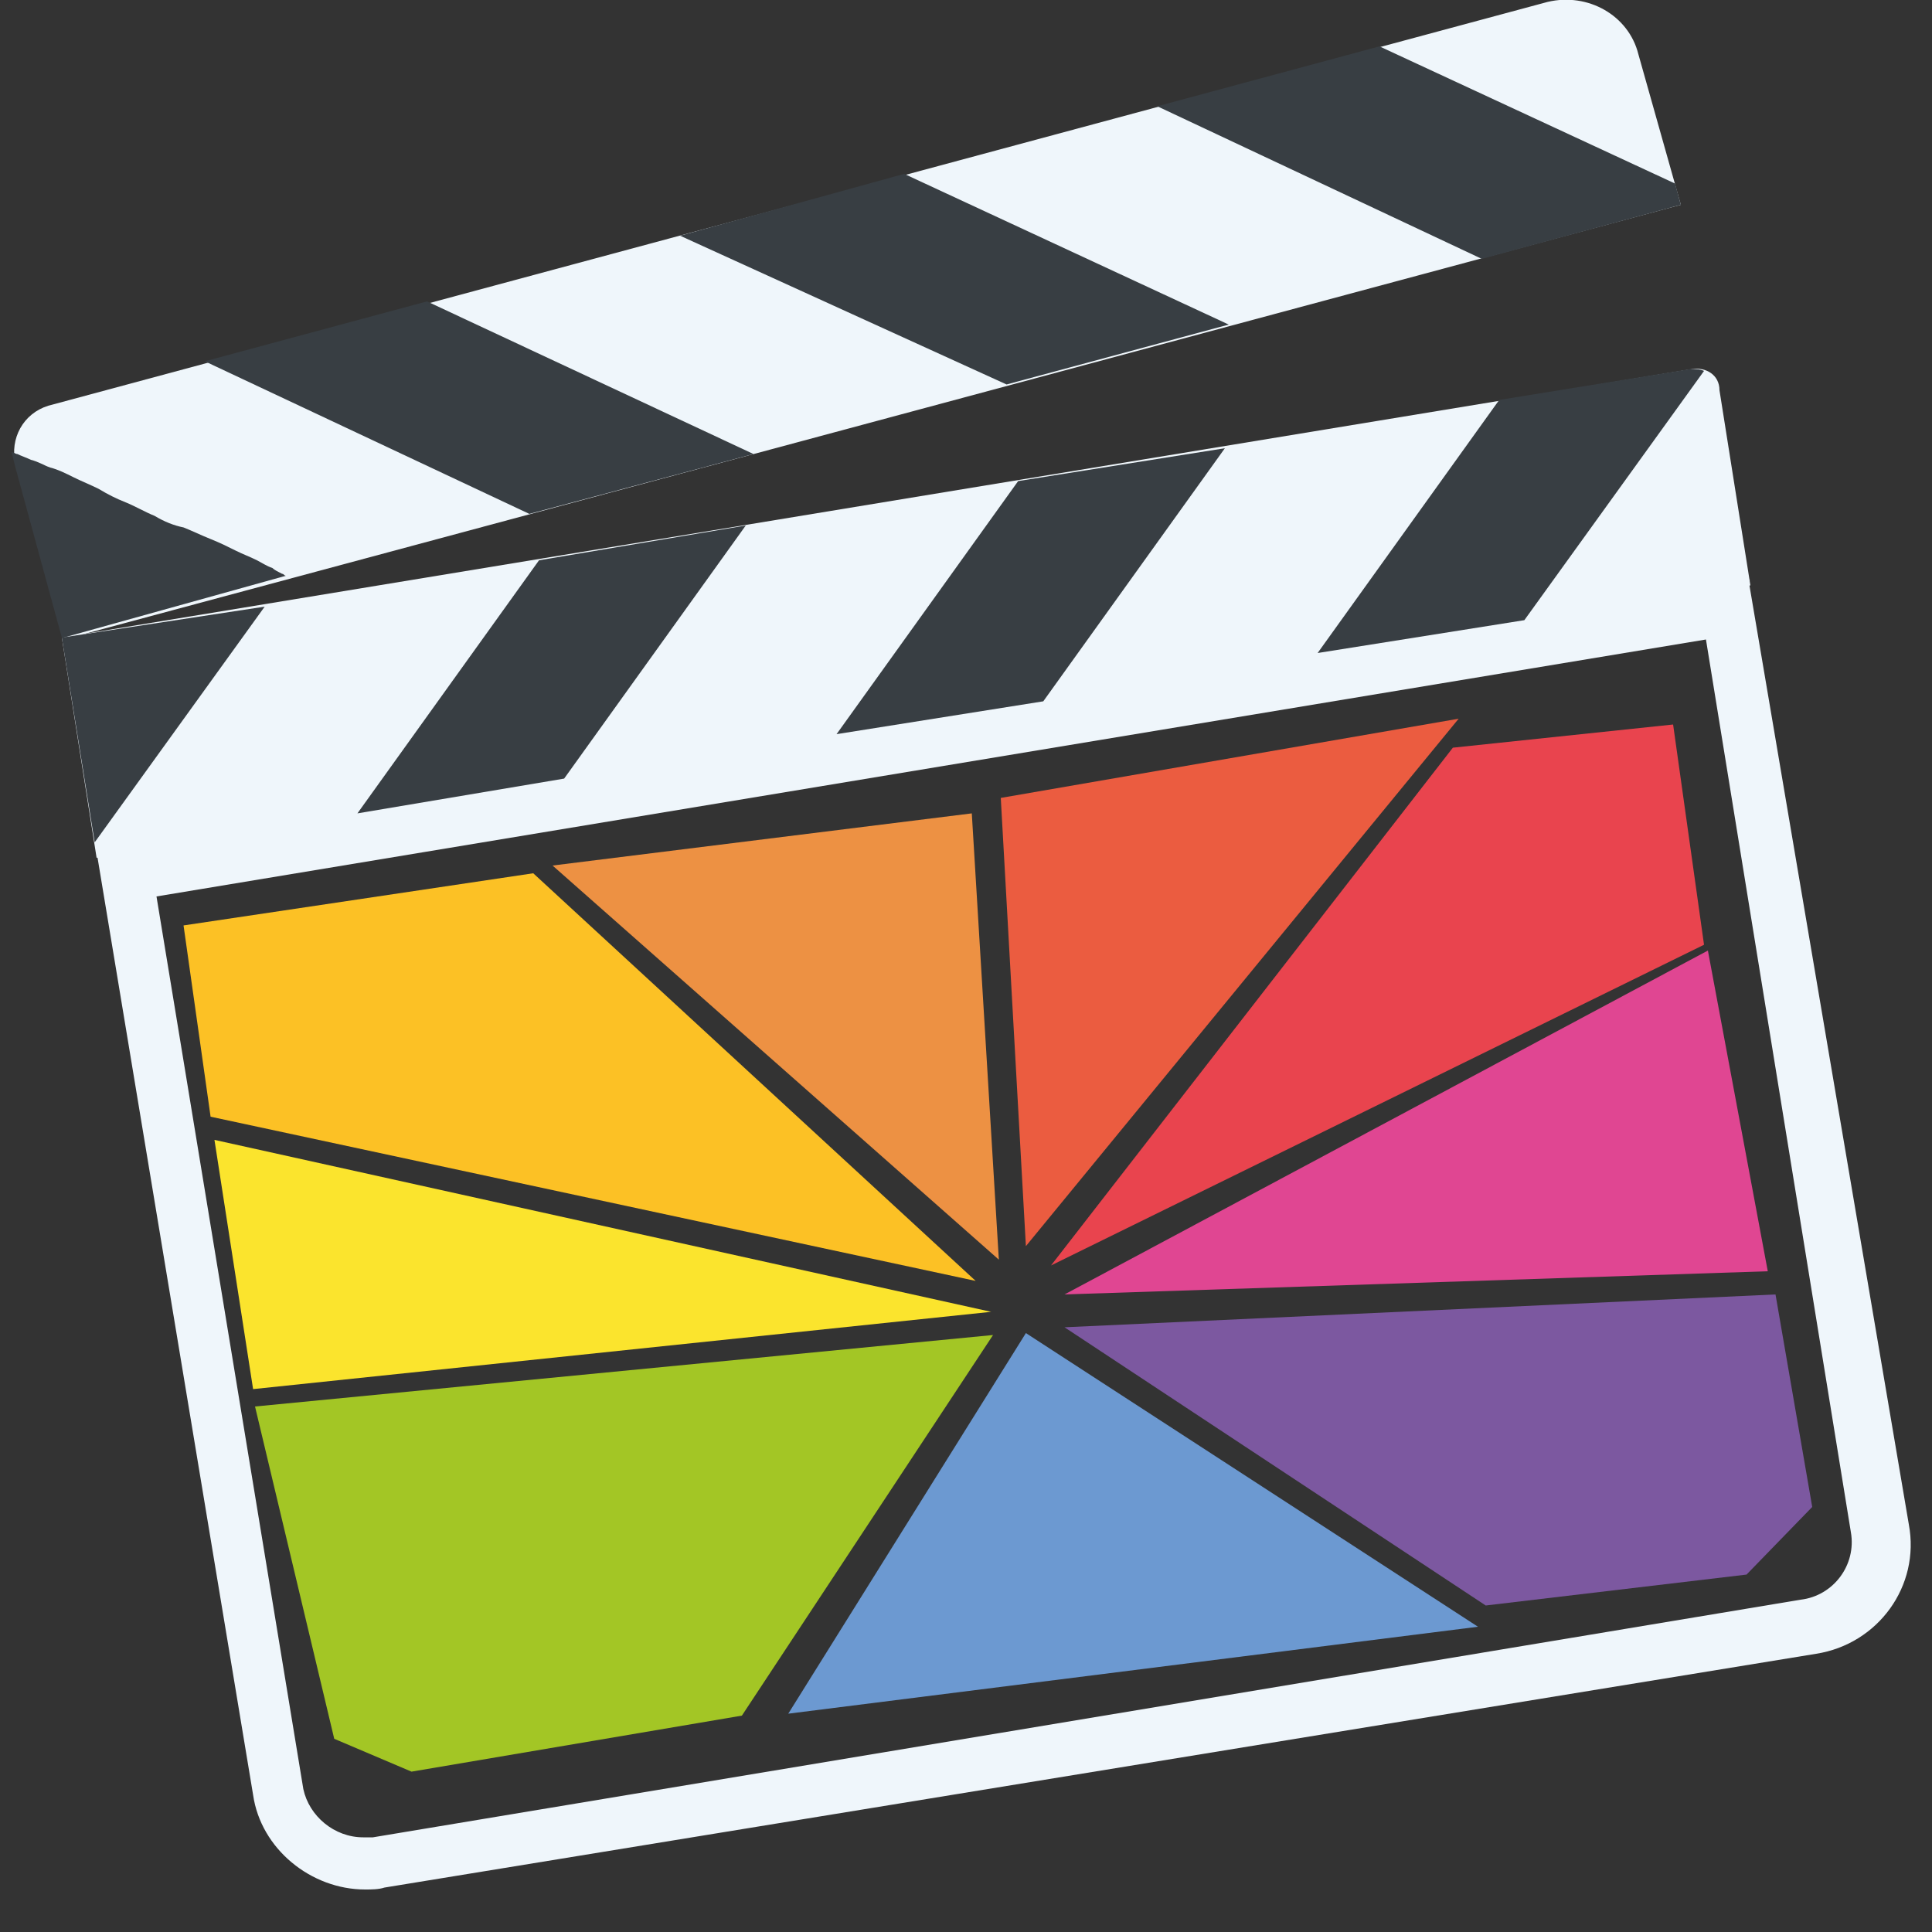<?xml version="1.0" encoding="utf-8"?>
<!-- Generator: Adobe Illustrator 24.0.2, SVG Export Plug-In . SVG Version: 6.00 Build 0)  -->
<svg version="1.1" id="Capa_1" xmlns="http://www.w3.org/2000/svg" xmlns:xlink="http://www.w3.org/1999/xlink" x="0px" y="0px"
	 viewBox="0 0 100 100" style="enable-background:new 0 0 100 100;" xml:space="preserve">
<rect x="0" y="0" width="100" height="100" fill="#333333" stroke="none"/>
<style type="text/css">
	.st0{fill:#A3C625;}
	.st1{fill:#FBE42D;}
	.st2{fill:#6C99D1;}
	.st3{fill:#ED9143;}
	.st4{fill:#EB5C40;}
	.st5{fill:#FCC125;}
	.st6{fill:#7C58A0;}
	.st7{fill:#E9444E;}
	.st8{fill:#E04692;}
	.st9{fill:#EFF6FB;}
	.st10{fill:#383E43;}
</style>
<polygon class="st0" points="13.2,72.8 17.3,90 21.3,91.7 38.4,88.8 51.4,69.1 "/>
<polygon class="st1" points="13.1,71.9 11.1,59 51.3,67.9 "/>
<polygon class="st2" points="53.1,69 76.5,84.2 40.8,88.7 "/>
<polygon class="st3" points="51.7,65.2 50.3,42.1 28.6,44.8 "/>
<polygon class="st4" points="53.1,64.5 75.5,37.2 51.8,41.3 "/>
<polygon class="st5" points="10.9,57.8 9.5,47.9 27.6,45.2 50.5,66.3 "/>
<polygon class="st6" points="91.9,67 93.8,78 90.4,81.5 76.9,83.1 55.1,68.7 "/>
<polygon class="st7" points="88.2,48.9 86.6,37.5 75.2,38.7 54.4,65.5 "/>
<polygon class="st8" points="88.4,49.2 91.5,65.8 55.1,67 "/>
<path class="st9" d="M88.3,33.1l7.5,46.2c0.3,1.7-0.9,3.3-2.6,3.5L19.3,95.1c-0.2,0-0.3,0-0.5,0c-1.5,0-2.8-1.1-3.1-2.5L8.1,46.4
	L88.3,33.1z M90.5,30L5,44.1l8.1,48.8c0.4,2.8,3,4.9,5.8,4.9c0.3,0,0.7,0,1-0.1L94,85.6c3.2-0.5,5.4-3.5,4.8-6.7L90.5,30
	C90.6,30.1,90.6,30,90.5,30"/>
<path class="st9" d="M90.6,30.3L5,44.4L3.2,33l84.4-13.9c0.7-0.1,1.4,0.3,1.4,1.1L90.6,30.3z"/>
<path class="st9" d="M87,10.6L3.3,33.1L0.8,24c-0.3-1.3,0.4-2.6,1.7-3L80.1,0.1c2.1-0.5,4.2,0.7,4.7,2.7L87,10.6z"/>
<path class="st10" d="M87.5,19.1l-9.9,1.6l-9.4,13.1l10.7-1.7l9.3-12.9C88,19.1,87.7,19.1,87.5,19.1"/>
<polygon class="st10" points="52.7,24.9 43.3,38 54,36.3 63.4,23.2 "/>
<polygon class="st10" points="27.9,29 18.5,42.1 29.2,40.3 38.6,27.2 "/>
<polygon class="st10" points="3.2,33 4.9,43.6 13.7,31.4 "/>
<polygon class="st10" points="10.6,18.7 27.4,26.6 39,23.5 22.1,15.6 "/>
<polygon class="st10" points="35.2,12.2 52.1,19.9 63.6,16.8 46.8,9 "/>
<polygon class="st10" points="87,10.6 86.7,9.5 71.4,2.4 59.9,5.5 76.7,13.4 "/>
<path class="st10" d="M0.8,24.2L3.2,33h0.1l11.5-3.2c-0.1,0-0.1-0.1-0.2-0.1c-0.2-0.1-0.4-0.2-0.5-0.3c-0.3-0.1-0.6-0.3-0.8-0.4
	c-0.4-0.2-0.7-0.3-1.1-0.5c-0.4-0.2-0.8-0.4-1.3-0.6s-0.9-0.4-1.4-0.6C9,27.2,8.5,27,8,26.7c-0.5-0.2-1-0.5-1.5-0.7
	s-0.9-0.4-1.4-0.7c-0.4-0.2-0.9-0.4-1.3-0.6S3,24.3,2.6,24.2c-0.3-0.1-0.6-0.3-1-0.4c-0.2-0.1-0.5-0.2-0.7-0.3
	c-0.1,0-0.2-0.1-0.3-0.1l0,0l0,0"/>
</svg>
